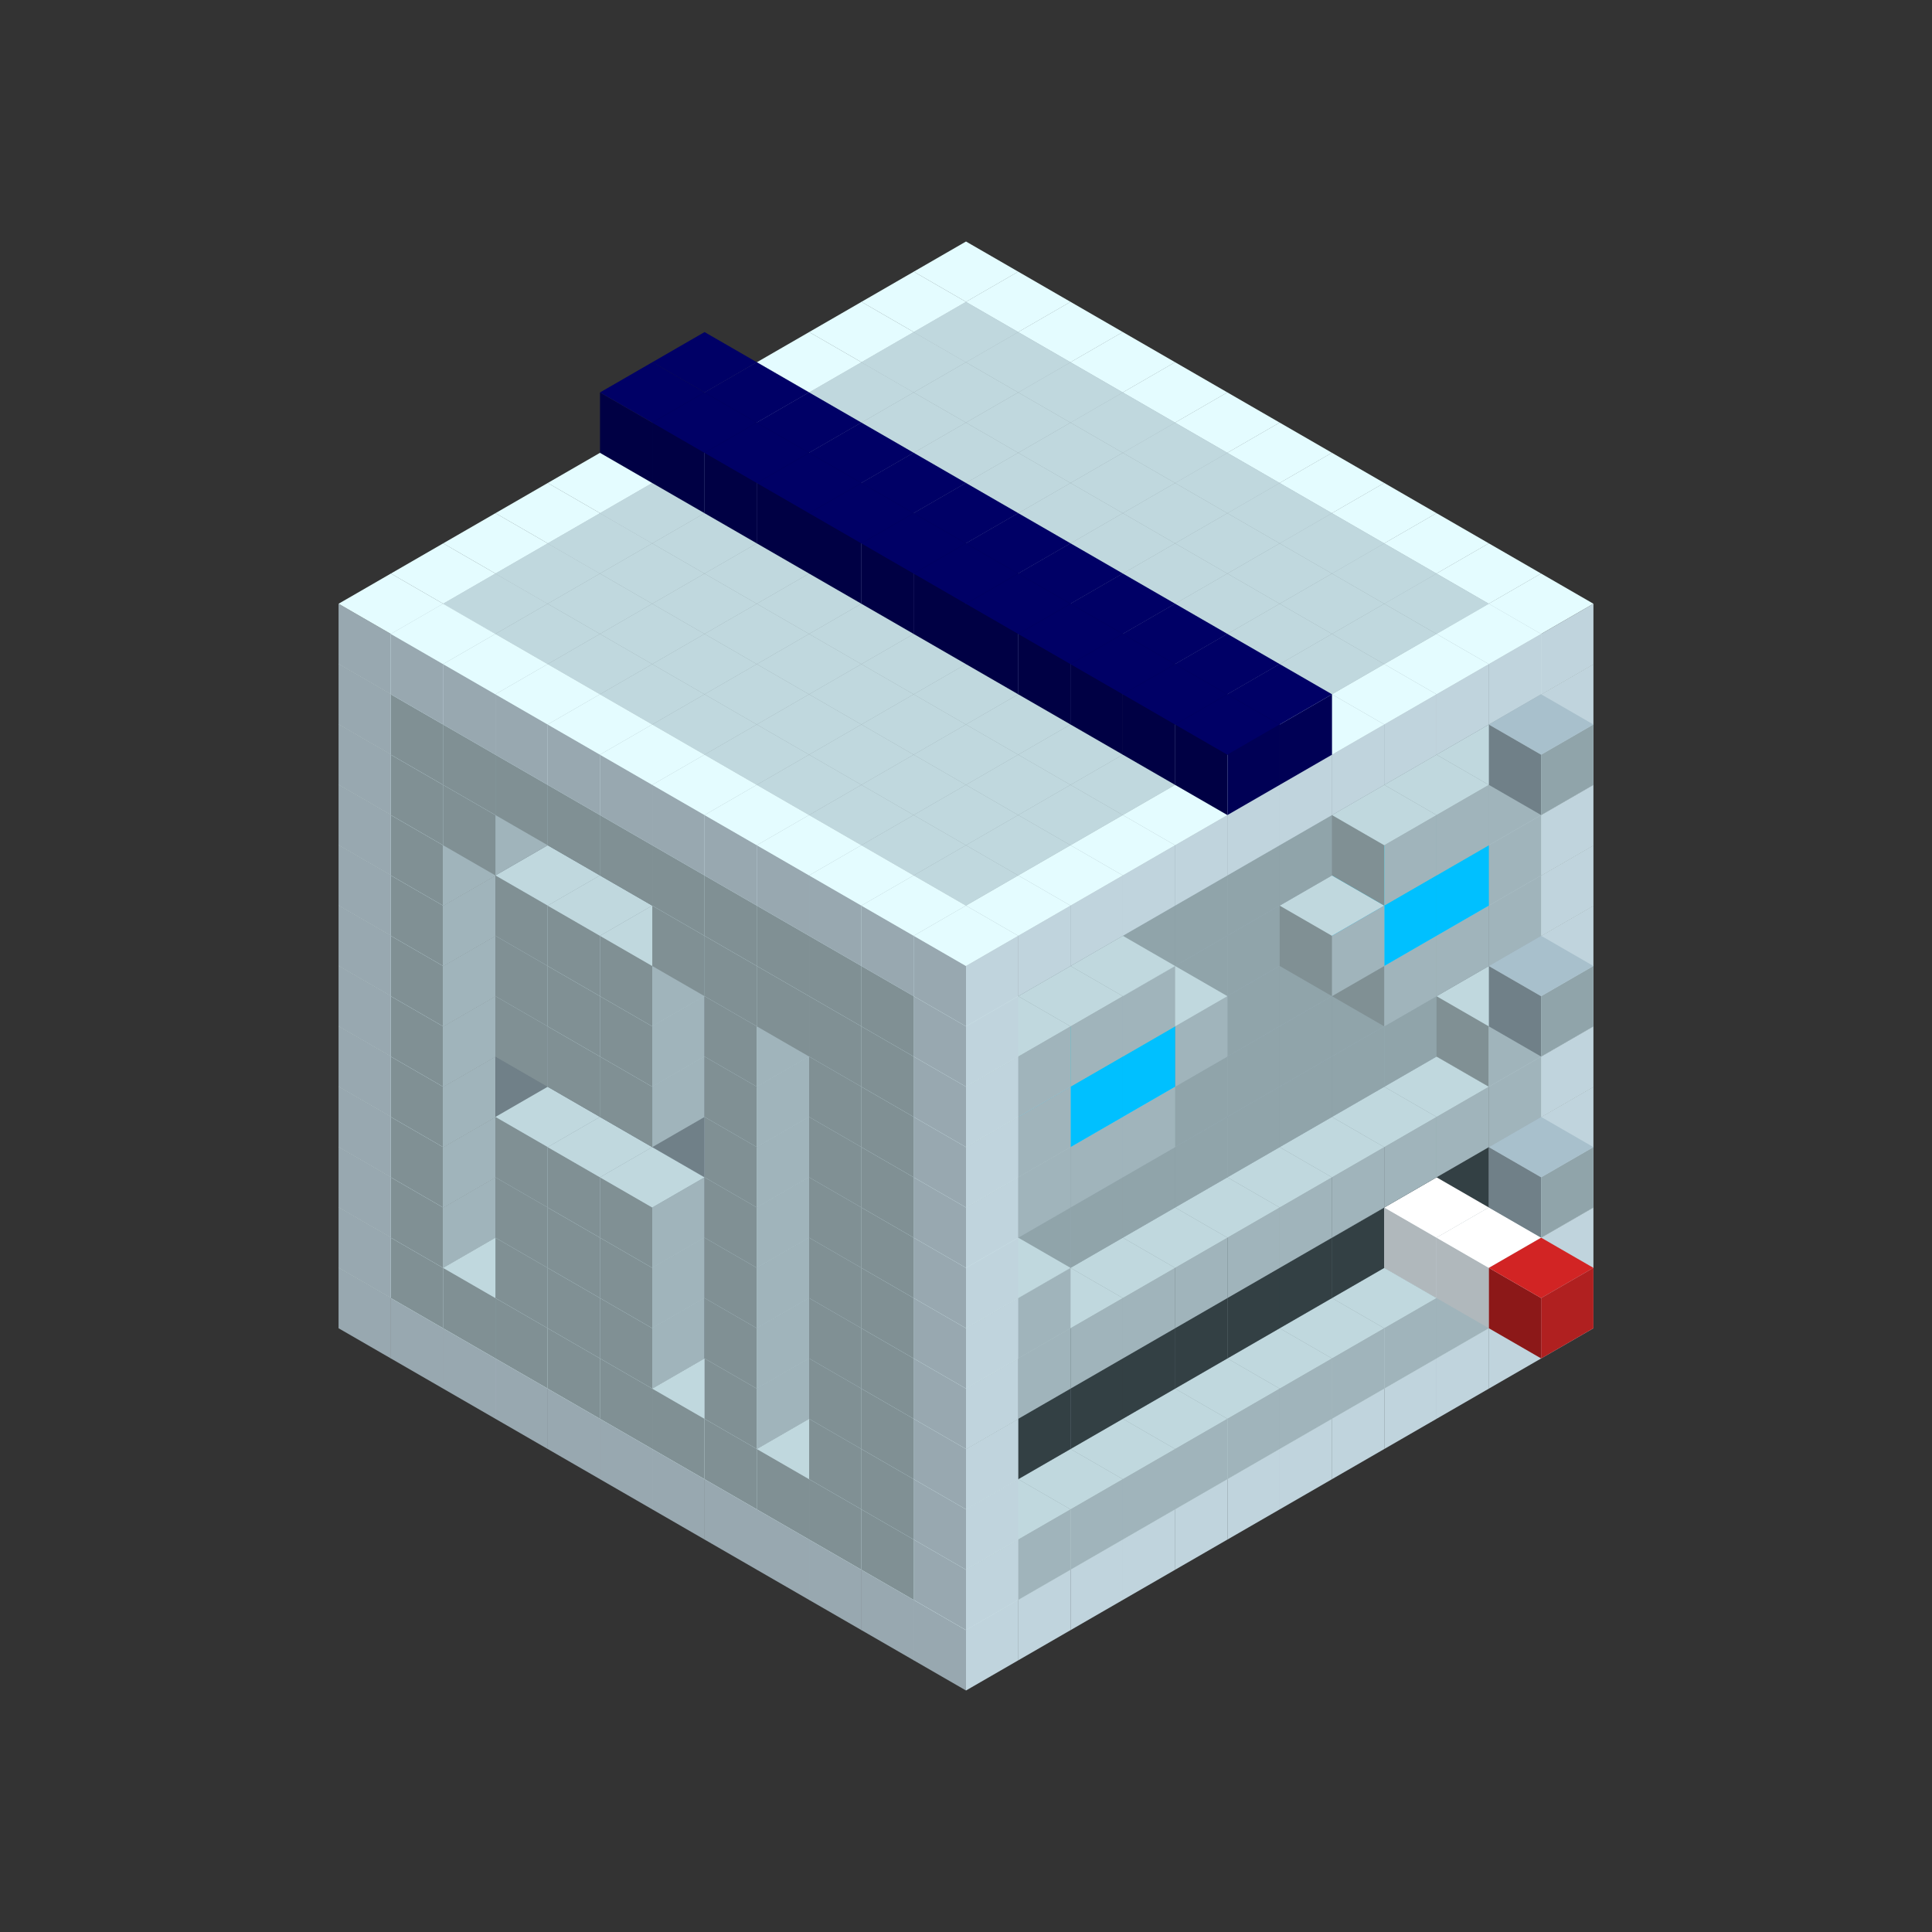 
<svg width='600' height='600' viewBox='4436371 5550000 3200000 3200000' xmlns='http://www.w3.org/2000/svg' xmlns:xlink='http://www.w3.org/1999/xlink'>
<rect x="4436371" y="5550000" width="3200000" height="3200000" fill="#333333" stroke="none"/>
<use xlink:href='#v-0x000000d3-4' transform='translate(983738,3600000)'/>
<use xlink:href='#v-0x000000d3-4' transform='translate(1070341,3650000)'/>
<use xlink:href='#v-0x000000d3-4' transform='translate(1156944,3700000)'/>
<use xlink:href='#v-0x000000d3-4' transform='translate(1243547,3750000)'/>
<use xlink:href='#v-0x000000d3-4' transform='translate(1330150,3800000)'/>
<use xlink:href='#v-0x000000d3-4' transform='translate(1416753,3850000)'/>
<use xlink:href='#v-0x000000d3-4' transform='translate(1503356,3900000)'/>
<use xlink:href='#v-0x000000d3-4' transform='translate(1589959,3950000)'/>
<use xlink:href='#v-0x000000d3-4' transform='translate(1676562,4000000)'/>
<use xlink:href='#v-0x000000d3-4' transform='translate(1763165,4050000)'/>
<use xlink:href='#v-0x000000d3-4' transform='translate(1849768,4100000)'/>
<use xlink:href='#v-0x000000d3-4' transform='translate(2889004,3600000)'/>
<use xlink:href='#v-0x000000d3-4' transform='translate(2802401,3650000)'/>
<use xlink:href='#v-0x000000d3-4' transform='translate(2715798,3700000)'/>
<use xlink:href='#v-0x000000d3-4' transform='translate(2629195,3750000)'/>
<use xlink:href='#v-0x000000d3-4' transform='translate(2542592,3800000)'/>
<use xlink:href='#v-0x000000d3-4' transform='translate(2455989,3850000)'/>
<use xlink:href='#v-0x000000d3-4' transform='translate(2369386,3900000)'/>
<use xlink:href='#v-0x000000d3-4' transform='translate(2282783,3950000)'/>
<use xlink:href='#v-0x000000d3-4' transform='translate(2196180,4000000)'/>
<use xlink:href='#v-0x000000d3-4' transform='translate(2109577,4050000)'/>
<use xlink:href='#v-0x000000d3-4' transform='translate(2022974,4100000)'/>
<use xlink:href='#v-0x000000d3-4' transform='translate(1936371,4150000)'/>
<use xlink:href='#v-0x000000d3-4' transform='translate(983738,3500000)'/>
<use xlink:href='#v-0x000000d3-1' transform='translate(1070341,3550000)'/>
<use xlink:href='#v-0x000000d3-1' transform='translate(1156944,3600000)'/>
<use xlink:href='#v-0x000000d3-1' transform='translate(1243547,3650000)'/>
<use xlink:href='#v-0x000000d3-1' transform='translate(1330150,3700000)'/>
<use xlink:href='#v-0x000000d3-1' transform='translate(1416753,3750000)'/>
<use xlink:href='#v-0x000000d3-1' transform='translate(1503356,3800000)'/>
<use xlink:href='#v-0x000000d3-1' transform='translate(1589959,3850000)'/>
<use xlink:href='#v-0x000000d3-1' transform='translate(1676562,3900000)'/>
<use xlink:href='#v-0x000000d3-1' transform='translate(1763165,3950000)'/>
<use xlink:href='#v-0x000000d3-2' transform='translate(2715798,3500000)'/>
<use xlink:href='#v-0x000000d3-2' transform='translate(2629195,3550000)'/>
<use xlink:href='#v-0x000000d3-2' transform='translate(2542592,3600000)'/>
<use xlink:href='#v-0x000000d3-2' transform='translate(2455989,3650000)'/>
<use xlink:href='#v-0x000000d3-2' transform='translate(2369386,3700000)'/>
<use xlink:href='#v-0x000000d3-2' transform='translate(2282783,3750000)'/>
<use xlink:href='#v-0x000000d3-2' transform='translate(2196180,3800000)'/>
<use xlink:href='#v-0x000000d3-2' transform='translate(2109577,3850000)'/>
<use xlink:href='#v-0x000000d3-2' transform='translate(2022974,3900000)'/>
<use xlink:href='#v-0x000000d3-2' transform='translate(1936371,3950000)'/>
<use xlink:href='#v-0x000000d3-1' transform='translate(1849768,4000000)'/>
<use xlink:href='#v-0x000000d3-4' transform='translate(2889004,3500000)'/>
<use xlink:href='#v-0x000000d3-1' transform='translate(2802401,3550000)'/>
<use xlink:href='#v-0x000000d3-1' transform='translate(2715798,3600000)'/>
<use xlink:href='#v-0x000000d3-1' transform='translate(2629195,3650000)'/>
<use xlink:href='#v-0x000000d3-1' transform='translate(2542592,3700000)'/>
<use xlink:href='#v-0x000000d3-1' transform='translate(2455989,3750000)'/>
<use xlink:href='#v-0x000000d3-1' transform='translate(2369386,3800000)'/>
<use xlink:href='#v-0x000000d3-1' transform='translate(2282783,3850000)'/>
<use xlink:href='#v-0x000000d3-1' transform='translate(2196180,3900000)'/>
<use xlink:href='#v-0x000000d3-1' transform='translate(2109577,3950000)'/>
<use xlink:href='#v-0x000000d3-1' transform='translate(2022974,4000000)'/>
<use xlink:href='#v-0x000000d3-4' transform='translate(1936371,4050000)'/>
<use xlink:href='#v-0x000000d3-4' transform='translate(983738,3400000)'/>
<use xlink:href='#v-0x000000d3-1' transform='translate(1070341,3450000)'/>
<use xlink:href='#v-0x000000d3-2' transform='translate(1243547,3450000)'/>
<use xlink:href='#v-0x000000d3-2' transform='translate(1330150,3500000)'/>
<use xlink:href='#v-0x000000d3-1' transform='translate(1243547,3550000)'/>
<use xlink:href='#v-0x000000d3-2' transform='translate(1416753,3550000)'/>
<use xlink:href='#v-0x000000d3-1' transform='translate(1330150,3600000)'/>
<use xlink:href='#v-0x000000d3-2' transform='translate(1503356,3600000)'/>
<use xlink:href='#v-0x000000d3-1' transform='translate(1416753,3650000)'/>
<use xlink:href='#v-0x000000d3-2' transform='translate(1589959,3650000)'/>
<use xlink:href='#v-0x000000d3-2' transform='translate(1676562,3700000)'/>
<use xlink:href='#v-0x000000d3-1' transform='translate(1589959,3750000)'/>
<use xlink:href='#v-0x000000d3-2' transform='translate(1763165,3750000)'/>
<use xlink:href='#v-0x000000d3-2' transform='translate(1849768,3800000)'/>
<use xlink:href='#v-0x000000d3-1' transform='translate(1763165,3850000)'/>
<use xlink:href='#v-0x000000d3-5' transform='translate(2715798,3400000)'/>
<use xlink:href='#v-0x000000d3-6' transform='translate(2629195,3450000)'/>
<use xlink:href='#v-0x000000d3-5' transform='translate(2542592,3500000)'/>
<use xlink:href='#v-0x000000d3-5' transform='translate(2455989,3550000)'/>
<use xlink:href='#v-0x000000d3-5' transform='translate(2369386,3600000)'/>
<use xlink:href='#v-0x000000d3-5' transform='translate(2282783,3650000)'/>
<use xlink:href='#v-0x000000d3-5' transform='translate(2196180,3700000)'/>
<use xlink:href='#v-0x000000d3-5' transform='translate(2109577,3750000)'/>
<use xlink:href='#v-0x000000d3-5' transform='translate(2022974,3800000)'/>
<use xlink:href='#v-0x000000d3-5' transform='translate(1936371,3850000)'/>
<use xlink:href='#v-0x000000d3-1' transform='translate(1849768,3900000)'/>
<use xlink:href='#v-0x000000d3-4' transform='translate(2889004,3400000)'/>
<use xlink:href='#v-0x000000d3-6' transform='translate(2715798,3500000)'/>
<use xlink:href='#v-0x000000d3-4' transform='translate(1936371,3950000)'/>
<use xlink:href='#v-0x000000d3-6' transform='translate(2802401,3550000)'/>
<use xlink:href='#v-0x000000d3-7' transform='translate(2889004,3600000)'/>
<use xlink:href='#v-0x000000d3-4' transform='translate(983738,3300000)'/>
<use xlink:href='#v-0x000000d3-1' transform='translate(1070341,3350000)'/>
<use xlink:href='#v-0x000000d3-2' transform='translate(1243547,3350000)'/>
<use xlink:href='#v-0x000000d3-2' transform='translate(1330150,3400000)'/>
<use xlink:href='#v-0x000000d3-1' transform='translate(1243547,3450000)'/>
<use xlink:href='#v-0x000000d3-2' transform='translate(1416753,3450000)'/>
<use xlink:href='#v-0x000000d3-1' transform='translate(1330150,3500000)'/>
<use xlink:href='#v-0x000000d3-2' transform='translate(1503356,3500000)'/>
<use xlink:href='#v-0x000000d3-1' transform='translate(1416753,3550000)'/>
<use xlink:href='#v-0x000000d3-2' transform='translate(1589959,3550000)'/>
<use xlink:href='#v-0x000000d3-2' transform='translate(1676562,3600000)'/>
<use xlink:href='#v-0x000000d3-1' transform='translate(1589959,3650000)'/>
<use xlink:href='#v-0x000000d3-2' transform='translate(1763165,3650000)'/>
<use xlink:href='#v-0x000000d3-2' transform='translate(1849768,3700000)'/>
<use xlink:href='#v-0x000000d3-1' transform='translate(1763165,3750000)'/>
<use xlink:href='#v-0x000000d3-5' transform='translate(2715798,3300000)'/>
<use xlink:href='#v-0x000000d3-5' transform='translate(2629195,3350000)'/>
<use xlink:href='#v-0x000000d3-5' transform='translate(2542592,3400000)'/>
<use xlink:href='#v-0x000000d3-5' transform='translate(2455989,3450000)'/>
<use xlink:href='#v-0x000000d3-5' transform='translate(2369386,3500000)'/>
<use xlink:href='#v-0x000000d3-5' transform='translate(2282783,3550000)'/>
<use xlink:href='#v-0x000000d3-5' transform='translate(2196180,3600000)'/>
<use xlink:href='#v-0x000000d3-5' transform='translate(2109577,3650000)'/>
<use xlink:href='#v-0x000000d3-5' transform='translate(2022974,3700000)'/>
<use xlink:href='#v-0x000000d3-5' transform='translate(1936371,3750000)'/>
<use xlink:href='#v-0x000000d3-1' transform='translate(1849768,3800000)'/>
<use xlink:href='#v-0x000000d3-4' transform='translate(2889004,3300000)'/>
<use xlink:href='#v-0x000000d3-4' transform='translate(1936371,3850000)'/>
<use xlink:href='#v-0x000000d3-4' transform='translate(983738,3200000)'/>
<use xlink:href='#v-0x000000d3-1' transform='translate(1070341,3250000)'/>
<use xlink:href='#v-0x000000d3-2' transform='translate(1243547,3250000)'/>
<use xlink:href='#v-0x000000d3-2' transform='translate(1330150,3300000)'/>
<use xlink:href='#v-0x000000d3-1' transform='translate(1243547,3350000)'/>
<use xlink:href='#v-0x000000d3-2' transform='translate(1416753,3350000)'/>
<use xlink:href='#v-0x000000d3-1' transform='translate(1330150,3400000)'/>
<use xlink:href='#v-0x000000d3-2' transform='translate(1503356,3400000)'/>
<use xlink:href='#v-0x000000d3-1' transform='translate(1416753,3450000)'/>
<use xlink:href='#v-0x000000d3-2' transform='translate(1589959,3450000)'/>
<use xlink:href='#v-0x000000d3-2' transform='translate(1676562,3500000)'/>
<use xlink:href='#v-0x000000d3-1' transform='translate(1589959,3550000)'/>
<use xlink:href='#v-0x000000d3-2' transform='translate(1763165,3550000)'/>
<use xlink:href='#v-0x000000d3-2' transform='translate(1849768,3600000)'/>
<use xlink:href='#v-0x000000d3-1' transform='translate(1763165,3650000)'/>
<use xlink:href='#v-0x000000d3-2' transform='translate(2715798,3200000)'/>
<use xlink:href='#v-0x000000d3-2' transform='translate(2629195,3250000)'/>
<use xlink:href='#v-0x000000d3-2' transform='translate(2542592,3300000)'/>
<use xlink:href='#v-0x000000d3-2' transform='translate(2455989,3350000)'/>
<use xlink:href='#v-0x000000d3-2' transform='translate(2369386,3400000)'/>
<use xlink:href='#v-0x000000d3-2' transform='translate(2282783,3450000)'/>
<use xlink:href='#v-0x000000d3-2' transform='translate(2196180,3500000)'/>
<use xlink:href='#v-0x000000d3-2' transform='translate(2109577,3550000)'/>
<use xlink:href='#v-0x000000d3-2' transform='translate(2022974,3600000)'/>
<use xlink:href='#v-0x000000d3-2' transform='translate(1936371,3650000)'/>
<use xlink:href='#v-0x000000d3-1' transform='translate(1849768,3700000)'/>
<use xlink:href='#v-0x000000d3-4' transform='translate(2889004,3200000)'/>
<use xlink:href='#v-0x000000d3-1' transform='translate(2802401,3250000)'/>
<use xlink:href='#v-0x000000d3-1' transform='translate(2715798,3300000)'/>
<use xlink:href='#v-0x000000d3-1' transform='translate(2629195,3350000)'/>
<use xlink:href='#v-0x000000d3-1' transform='translate(2542592,3400000)'/>
<use xlink:href='#v-0x000000d3-1' transform='translate(2455989,3450000)'/>
<use xlink:href='#v-0x000000d3-1' transform='translate(2369386,3500000)'/>
<use xlink:href='#v-0x000000d3-1' transform='translate(2282783,3550000)'/>
<use xlink:href='#v-0x000000d3-1' transform='translate(2196180,3600000)'/>
<use xlink:href='#v-0x000000d3-1' transform='translate(2109577,3650000)'/>
<use xlink:href='#v-0x000000d3-1' transform='translate(2022974,3700000)'/>
<use xlink:href='#v-0x000000d3-4' transform='translate(1936371,3750000)'/>
<use xlink:href='#v-0x000000d3-8' transform='translate(2889004,3400000)'/>
<use xlink:href='#v-0x000000d3-4' transform='translate(983738,3100000)'/>
<use xlink:href='#v-0x000000d3-1' transform='translate(1070341,3150000)'/>
<use xlink:href='#v-0x000000d3-2' transform='translate(1243547,3150000)'/>
<use xlink:href='#v-0x000000d3-2' transform='translate(1330150,3200000)'/>
<use xlink:href='#v-0x000000d3-2' transform='translate(1416753,3250000)'/>
<use xlink:href='#v-0x000000d3-2' transform='translate(1503356,3300000)'/>
<use xlink:href='#v-0x000000d3-2' transform='translate(1589959,3350000)'/>
<use xlink:href='#v-0x000000d3-2' transform='translate(1676562,3400000)'/>
<use xlink:href='#v-0x000000d3-1' transform='translate(1589959,3450000)'/>
<use xlink:href='#v-0x000000d3-2' transform='translate(1763165,3450000)'/>
<use xlink:href='#v-0x000000d3-2' transform='translate(1849768,3500000)'/>
<use xlink:href='#v-0x000000d3-1' transform='translate(1763165,3550000)'/>
<use xlink:href='#v-0x000000d3-2' transform='translate(2715798,3100000)'/>
<use xlink:href='#v-0x000000d3-2' transform='translate(2629195,3150000)'/>
<use xlink:href='#v-0x000000d3-2' transform='translate(2542592,3200000)'/>
<use xlink:href='#v-0x000000d3-2' transform='translate(2455989,3250000)'/>
<use xlink:href='#v-0x000000d3-2' transform='translate(2369386,3300000)'/>
<use xlink:href='#v-0x000000d3-2' transform='translate(2282783,3350000)'/>
<use xlink:href='#v-0x000000d3-2' transform='translate(2196180,3400000)'/>
<use xlink:href='#v-0x000000d3-2' transform='translate(2109577,3450000)'/>
<use xlink:href='#v-0x000000d3-2' transform='translate(2022974,3500000)'/>
<use xlink:href='#v-0x000000d3-2' transform='translate(1936371,3550000)'/>
<use xlink:href='#v-0x000000d3-1' transform='translate(1849768,3600000)'/>
<use xlink:href='#v-0x000000d3-4' transform='translate(2889004,3100000)'/>
<use xlink:href='#v-0x000000d3-1' transform='translate(2802401,3150000)'/>
<use xlink:href='#v-0x000000d3-1' transform='translate(2022974,3600000)'/>
<use xlink:href='#v-0x000000d3-4' transform='translate(1936371,3650000)'/>
<use xlink:href='#v-0x000000d3-4' transform='translate(983738,3000000)'/>
<use xlink:href='#v-0x000000d3-1' transform='translate(1070341,3050000)'/>
<use xlink:href='#v-0x000000d3-2' transform='translate(1243547,3050000)'/>
<use xlink:href='#v-0x000000d3-2' transform='translate(1330150,3100000)'/>
<use xlink:href='#v-0x000000d3-1' transform='translate(1243547,3150000)'/>
<use xlink:href='#v-0x000000d3-2' transform='translate(1416753,3150000)'/>
<use xlink:href='#v-0x000000d3-1' transform='translate(1330150,3200000)'/>
<use xlink:href='#v-0x000000d3-2' transform='translate(1503356,3200000)'/>
<use xlink:href='#v-0x000000d3-1' transform='translate(1416753,3250000)'/>
<use xlink:href='#v-0x000000d3-2' transform='translate(1589959,3250000)'/>
<use xlink:href='#v-0x000000d3-2' transform='translate(1676562,3300000)'/>
<use xlink:href='#v-0x000000d3-1' transform='translate(1589959,3350000)'/>
<use xlink:href='#v-0x000000d3-2' transform='translate(1763165,3350000)'/>
<use xlink:href='#v-0x000000d3-2' transform='translate(1849768,3400000)'/>
<use xlink:href='#v-0x000000d3-1' transform='translate(1763165,3450000)'/>
<use xlink:href='#v-0x000000d3-2' transform='translate(2715798,3000000)'/>
<use xlink:href='#v-0x000000d3-2' transform='translate(2629195,3050000)'/>
<use xlink:href='#v-0x000000d3-2' transform='translate(2542592,3100000)'/>
<use xlink:href='#v-0x000000d3-2' transform='translate(2455989,3150000)'/>
<use xlink:href='#v-0x000000d3-2' transform='translate(2369386,3200000)'/>
<use xlink:href='#v-0x000000d3-2' transform='translate(2282783,3250000)'/>
<use xlink:href='#v-0x000000d3-2' transform='translate(2196180,3300000)'/>
<use xlink:href='#v-0x000000d3-2' transform='translate(2109577,3350000)'/>
<use xlink:href='#v-0x000000d3-2' transform='translate(2022974,3400000)'/>
<use xlink:href='#v-0x000000d3-2' transform='translate(1936371,3450000)'/>
<use xlink:href='#v-0x000000d3-1' transform='translate(1849768,3500000)'/>
<use xlink:href='#v-0x000000d3-4' transform='translate(2889004,3000000)'/>
<use xlink:href='#v-0x000000d3-4' transform='translate(1936371,3550000)'/>
<use xlink:href='#v-0x000000d3-4' transform='translate(983738,2900000)'/>
<use xlink:href='#v-0x000000d3-1' transform='translate(1070341,2950000)'/>
<use xlink:href='#v-0x000000d3-2' transform='translate(1243547,2950000)'/>
<use xlink:href='#v-0x000000d3-2' transform='translate(1330150,3000000)'/>
<use xlink:href='#v-0x000000d3-1' transform='translate(1243547,3050000)'/>
<use xlink:href='#v-0x000000d3-2' transform='translate(1416753,3050000)'/>
<use xlink:href='#v-0x000000d3-1' transform='translate(1330150,3100000)'/>
<use xlink:href='#v-0x000000d3-2' transform='translate(1503356,3100000)'/>
<use xlink:href='#v-0x000000d3-1' transform='translate(1416753,3150000)'/>
<use xlink:href='#v-0x000000d3-2' transform='translate(1589959,3150000)'/>
<use xlink:href='#v-0x000000d3-2' transform='translate(1676562,3200000)'/>
<use xlink:href='#v-0x000000d3-1' transform='translate(1589959,3250000)'/>
<use xlink:href='#v-0x000000d3-2' transform='translate(1763165,3250000)'/>
<use xlink:href='#v-0x000000d3-2' transform='translate(1849768,3300000)'/>
<use xlink:href='#v-0x000000d3-1' transform='translate(1763165,3350000)'/>
<use xlink:href='#v-0x000000d3-2' transform='translate(2715798,2900000)'/>
<use xlink:href='#v-0x000000d3-2' transform='translate(2629195,2950000)'/>
<use xlink:href='#v-0x000000d3-2' transform='translate(2542592,3000000)'/>
<use xlink:href='#v-0x000000d3-2' transform='translate(2455989,3050000)'/>
<use xlink:href='#v-0x000000d3-2' transform='translate(2369386,3100000)'/>
<use xlink:href='#v-0x000000d3-2' transform='translate(2282783,3150000)'/>
<use xlink:href='#v-0x000000d3-2' transform='translate(2196180,3200000)'/>
<use xlink:href='#v-0x000000d3-2' transform='translate(2109577,3250000)'/>
<use xlink:href='#v-0x000000d3-2' transform='translate(2022974,3300000)'/>
<use xlink:href='#v-0x000000d3-2' transform='translate(1936371,3350000)'/>
<use xlink:href='#v-0x000000d3-1' transform='translate(1849768,3400000)'/>
<use xlink:href='#v-0x000000d3-4' transform='translate(2889004,2900000)'/>
<use xlink:href='#v-0x000000d3-1' transform='translate(2802401,2950000)'/>
<use xlink:href='#v-0x000000d3-1' transform='translate(2715798,3000000)'/>
<use xlink:href='#v-0x000000d3-1' transform='translate(2629195,3050000)'/>
<use xlink:href='#v-0x000000d3-1' transform='translate(2196180,3300000)'/>
<use xlink:href='#v-0x000000d3-1' transform='translate(2109577,3350000)'/>
<use xlink:href='#v-0x000000d3-1' transform='translate(2022974,3400000)'/>
<use xlink:href='#v-0x000000d3-4' transform='translate(1936371,3450000)'/>
<use xlink:href='#v-0x000000d3-8' transform='translate(2889004,3100000)'/>
<use xlink:href='#v-0x000000d3-4' transform='translate(983738,2800000)'/>
<use xlink:href='#v-0x000000d3-1' transform='translate(1070341,2850000)'/>
<use xlink:href='#v-0x000000d3-2' transform='translate(1243547,2850000)'/>
<use xlink:href='#v-0x000000d3-2' transform='translate(1330150,2900000)'/>
<use xlink:href='#v-0x000000d3-1' transform='translate(1243547,2950000)'/>
<use xlink:href='#v-0x000000d3-2' transform='translate(1416753,2950000)'/>
<use xlink:href='#v-0x000000d3-1' transform='translate(1330150,3000000)'/>
<use xlink:href='#v-0x000000d3-2' transform='translate(1503356,3000000)'/>
<use xlink:href='#v-0x000000d3-1' transform='translate(1416753,3050000)'/>
<use xlink:href='#v-0x000000d3-2' transform='translate(1589959,3050000)'/>
<use xlink:href='#v-0x000000d3-2' transform='translate(1676562,3100000)'/>
<use xlink:href='#v-0x000000d3-1' transform='translate(1589959,3150000)'/>
<use xlink:href='#v-0x000000d3-2' transform='translate(1763165,3150000)'/>
<use xlink:href='#v-0x000000d3-2' transform='translate(1849768,3200000)'/>
<use xlink:href='#v-0x000000d3-1' transform='translate(1763165,3250000)'/>
<use xlink:href='#v-0x000000d3-2' transform='translate(2715798,2800000)'/>
<use xlink:href='#v-0x000000d3-2' transform='translate(2629195,2850000)'/>
<use xlink:href='#v-0x000000d3-2' transform='translate(2542592,2900000)'/>
<use xlink:href='#v-0x000000d3-2' transform='translate(2455989,2950000)'/>
<use xlink:href='#v-0x000000d3-2' transform='translate(2369386,3000000)'/>
<use xlink:href='#v-0x000000d3-2' transform='translate(2282783,3050000)'/>
<use xlink:href='#v-0x000000d3-2' transform='translate(2196180,3100000)'/>
<use xlink:href='#v-0x000000d3-2' transform='translate(2109577,3150000)'/>
<use xlink:href='#v-0x000000d3-2' transform='translate(2022974,3200000)'/>
<use xlink:href='#v-0x000000d3-2' transform='translate(1936371,3250000)'/>
<use xlink:href='#v-0x000000d3-1' transform='translate(1849768,3300000)'/>
<use xlink:href='#v-0x000000d3-4' transform='translate(2889004,2800000)'/>
<use xlink:href='#v-0x000000d3-1' transform='translate(2802401,2850000)'/>
<use xlink:href='#v-0x000000d3-3' transform='translate(2715798,2900000)'/>
<use xlink:href='#v-0x000000d3-3' transform='translate(2629195,2950000)'/>
<use xlink:href='#v-0x000000d3-1' transform='translate(2542592,3000000)'/>
<use xlink:href='#v-0x000000d3-1' transform='translate(2282783,3150000)'/>
<use xlink:href='#v-0x000000d3-3' transform='translate(2196180,3200000)'/>
<use xlink:href='#v-0x000000d3-3' transform='translate(2109577,3250000)'/>
<use xlink:href='#v-0x000000d3-1' transform='translate(2022974,3300000)'/>
<use xlink:href='#v-0x000000d3-4' transform='translate(1936371,3350000)'/>
<use xlink:href='#v-0x000000d3-4' transform='translate(983738,2700000)'/>
<use xlink:href='#v-0x000000d3-1' transform='translate(1070341,2750000)'/>
<use xlink:href='#v-0x000000d3-2' transform='translate(1243547,2750000)'/>
<use xlink:href='#v-0x000000d3-1' transform='translate(1156944,2800000)'/>
<use xlink:href='#v-0x000000d3-2' transform='translate(1330150,2800000)'/>
<use xlink:href='#v-0x000000d3-2' transform='translate(1416753,2850000)'/>
<use xlink:href='#v-0x000000d3-2' transform='translate(1503356,2900000)'/>
<use xlink:href='#v-0x000000d3-2' transform='translate(1589959,2950000)'/>
<use xlink:href='#v-0x000000d3-1' transform='translate(1503356,3000000)'/>
<use xlink:href='#v-0x000000d3-2' transform='translate(1676562,3000000)'/>
<use xlink:href='#v-0x000000d3-1' transform='translate(1589959,3050000)'/>
<use xlink:href='#v-0x000000d3-2' transform='translate(1763165,3050000)'/>
<use xlink:href='#v-0x000000d3-1' transform='translate(1676562,3100000)'/>
<use xlink:href='#v-0x000000d3-2' transform='translate(1849768,3100000)'/>
<use xlink:href='#v-0x000000d3-1' transform='translate(1763165,3150000)'/>
<use xlink:href='#v-0x000000d3-2' transform='translate(2715798,2700000)'/>
<use xlink:href='#v-0x000000d3-2' transform='translate(2629195,2750000)'/>
<use xlink:href='#v-0x000000d3-2' transform='translate(2542592,2800000)'/>
<use xlink:href='#v-0x000000d3-2' transform='translate(2455989,2850000)'/>
<use xlink:href='#v-0x000000d3-2' transform='translate(2369386,2900000)'/>
<use xlink:href='#v-0x000000d3-2' transform='translate(2282783,2950000)'/>
<use xlink:href='#v-0x000000d3-2' transform='translate(2196180,3000000)'/>
<use xlink:href='#v-0x000000d3-2' transform='translate(2109577,3050000)'/>
<use xlink:href='#v-0x000000d3-2' transform='translate(2022974,3100000)'/>
<use xlink:href='#v-0x000000d3-2' transform='translate(1936371,3150000)'/>
<use xlink:href='#v-0x000000d3-1' transform='translate(1849768,3200000)'/>
<use xlink:href='#v-0x000000d3-4' transform='translate(2889004,2700000)'/>
<use xlink:href='#v-0x000000d3-1' transform='translate(2802401,2750000)'/>
<use xlink:href='#v-0x000000d3-1' transform='translate(2715798,2800000)'/>
<use xlink:href='#v-0x000000d3-1' transform='translate(2629195,2850000)'/>
<use xlink:href='#v-0x000000d3-1' transform='translate(2196180,3100000)'/>
<use xlink:href='#v-0x000000d3-1' transform='translate(2109577,3150000)'/>
<use xlink:href='#v-0x000000d3-1' transform='translate(2022974,3200000)'/>
<use xlink:href='#v-0x000000d3-4' transform='translate(1936371,3250000)'/>
<use xlink:href='#v-0x000000d3-4' transform='translate(983738,2600000)'/>
<use xlink:href='#v-0x000000d3-1' transform='translate(1070341,2650000)'/>
<use xlink:href='#v-0x000000d3-1' transform='translate(1156944,2700000)'/>
<use xlink:href='#v-0x000000d3-1' transform='translate(1243547,2750000)'/>
<use xlink:href='#v-0x000000d3-1' transform='translate(1330150,2800000)'/>
<use xlink:href='#v-0x000000d3-1' transform='translate(1416753,2850000)'/>
<use xlink:href='#v-0x000000d3-1' transform='translate(1503356,2900000)'/>
<use xlink:href='#v-0x000000d3-1' transform='translate(1589959,2950000)'/>
<use xlink:href='#v-0x000000d3-1' transform='translate(1676562,3000000)'/>
<use xlink:href='#v-0x000000d3-1' transform='translate(1763165,3050000)'/>
<use xlink:href='#v-0x000000d3-2' transform='translate(2715798,2600000)'/>
<use xlink:href='#v-0x000000d3-2' transform='translate(2629195,2650000)'/>
<use xlink:href='#v-0x000000d3-2' transform='translate(2542592,2700000)'/>
<use xlink:href='#v-0x000000d3-2' transform='translate(2455989,2750000)'/>
<use xlink:href='#v-0x000000d3-2' transform='translate(2369386,2800000)'/>
<use xlink:href='#v-0x000000d3-2' transform='translate(2282783,2850000)'/>
<use xlink:href='#v-0x000000d3-2' transform='translate(2196180,2900000)'/>
<use xlink:href='#v-0x000000d3-2' transform='translate(2109577,2950000)'/>
<use xlink:href='#v-0x000000d3-2' transform='translate(2022974,3000000)'/>
<use xlink:href='#v-0x000000d3-2' transform='translate(1936371,3050000)'/>
<use xlink:href='#v-0x000000d3-1' transform='translate(1849768,3100000)'/>
<use xlink:href='#v-0x000000d3-4' transform='translate(2889004,2600000)'/>
<use xlink:href='#v-0x000000d3-4' transform='translate(1936371,3150000)'/>
<use xlink:href='#v-0x000000d3-4' transform='translate(1936371,1950000)'/>
<use xlink:href='#v-0x000000d3-4' transform='translate(1849768,2000000)'/>
<use xlink:href='#v-0x000000d3-4' transform='translate(1763165,2050000)'/>
<use xlink:href='#v-0x000000d3-4' transform='translate(1676562,2100000)'/>
<use xlink:href='#v-0x000000d3-4' transform='translate(1589959,2150000)'/>
<use xlink:href='#v-0x000000d3-4' transform='translate(1503356,2200000)'/>
<use xlink:href='#v-0x000000d3-4' transform='translate(1416753,2250000)'/>
<use xlink:href='#v-0x000000d3-4' transform='translate(1330150,2300000)'/>
<use xlink:href='#v-0x000000d3-4' transform='translate(1243547,2350000)'/>
<use xlink:href='#v-0x000000d3-4' transform='translate(1156944,2400000)'/>
<use xlink:href='#v-0x000000d3-4' transform='translate(1070341,2450000)'/>
<use xlink:href='#v-0x000000d3-4' transform='translate(983738,2500000)'/>
<use xlink:href='#v-0x000000d3-4' transform='translate(2022974,2000000)'/>
<use xlink:href='#v-0x000000d3-1' transform='translate(1936371,2050000)'/>
<use xlink:href='#v-0x000000d3-1' transform='translate(1849768,2100000)'/>
<use xlink:href='#v-0x000000d3-1' transform='translate(1763165,2150000)'/>
<use xlink:href='#v-0x000000d3-1' transform='translate(1676562,2200000)'/>
<use xlink:href='#v-0x000000d3-1' transform='translate(1589959,2250000)'/>
<use xlink:href='#v-0x000000d3-1' transform='translate(1503356,2300000)'/>
<use xlink:href='#v-0x000000d3-1' transform='translate(1416753,2350000)'/>
<use xlink:href='#v-0x000000d3-1' transform='translate(1330150,2400000)'/>
<use xlink:href='#v-0x000000d3-1' transform='translate(1243547,2450000)'/>
<use xlink:href='#v-0x000000d3-1' transform='translate(1156944,2500000)'/>
<use xlink:href='#v-0x000000d3-4' transform='translate(1070341,2550000)'/>
<use xlink:href='#v-0x000000d3-4' transform='translate(2109577,2050000)'/>
<use xlink:href='#v-0x000000d3-1' transform='translate(2022974,2100000)'/>
<use xlink:href='#v-0x000000d3-1' transform='translate(1936371,2150000)'/>
<use xlink:href='#v-0x000000d3-1' transform='translate(1849768,2200000)'/>
<use xlink:href='#v-0x000000d3-1' transform='translate(1763165,2250000)'/>
<use xlink:href='#v-0x000000d3-1' transform='translate(1676562,2300000)'/>
<use xlink:href='#v-0x000000d3-1' transform='translate(1589959,2350000)'/>
<use xlink:href='#v-0x000000d3-1' transform='translate(1503356,2400000)'/>
<use xlink:href='#v-0x000000d3-1' transform='translate(1416753,2450000)'/>
<use xlink:href='#v-0x000000d3-1' transform='translate(1330150,2500000)'/>
<use xlink:href='#v-0x000000d3-1' transform='translate(1243547,2550000)'/>
<use xlink:href='#v-0x000000d3-4' transform='translate(1156944,2600000)'/>
<use xlink:href='#v-0x000000d3-4' transform='translate(2196180,2100000)'/>
<use xlink:href='#v-0x000000d3-1' transform='translate(2109577,2150000)'/>
<use xlink:href='#v-0x000000d3-1' transform='translate(2022974,2200000)'/>
<use xlink:href='#v-0x000000d3-1' transform='translate(1936371,2250000)'/>
<use xlink:href='#v-0x000000d3-1' transform='translate(1849768,2300000)'/>
<use xlink:href='#v-0x000000d3-1' transform='translate(1763165,2350000)'/>
<use xlink:href='#v-0x000000d3-1' transform='translate(1676562,2400000)'/>
<use xlink:href='#v-0x000000d3-1' transform='translate(1589959,2450000)'/>
<use xlink:href='#v-0x000000d3-1' transform='translate(1503356,2500000)'/>
<use xlink:href='#v-0x000000d3-1' transform='translate(1416753,2550000)'/>
<use xlink:href='#v-0x000000d3-1' transform='translate(1330150,2600000)'/>
<use xlink:href='#v-0x000000d3-4' transform='translate(1243547,2650000)'/>
<use xlink:href='#v-0x000000d3-4' transform='translate(2282783,2150000)'/>
<use xlink:href='#v-0x000000d3-1' transform='translate(2196180,2200000)'/>
<use xlink:href='#v-0x000000d3-1' transform='translate(2109577,2250000)'/>
<use xlink:href='#v-0x000000d3-1' transform='translate(2022974,2300000)'/>
<use xlink:href='#v-0x000000d3-1' transform='translate(1936371,2350000)'/>
<use xlink:href='#v-0x000000d3-1' transform='translate(1849768,2400000)'/>
<use xlink:href='#v-0x000000d3-1' transform='translate(1763165,2450000)'/>
<use xlink:href='#v-0x000000d3-1' transform='translate(1676562,2500000)'/>
<use xlink:href='#v-0x000000d3-1' transform='translate(1589959,2550000)'/>
<use xlink:href='#v-0x000000d3-1' transform='translate(1503356,2600000)'/>
<use xlink:href='#v-0x000000d3-1' transform='translate(1416753,2650000)'/>
<use xlink:href='#v-0x000000d3-4' transform='translate(1330150,2700000)'/>
<use xlink:href='#v-0x000000d3-4' transform='translate(2369386,2200000)'/>
<use xlink:href='#v-0x000000d3-1' transform='translate(2282783,2250000)'/>
<use xlink:href='#v-0x000000d3-1' transform='translate(2196180,2300000)'/>
<use xlink:href='#v-0x000000d3-1' transform='translate(2109577,2350000)'/>
<use xlink:href='#v-0x000000d3-1' transform='translate(2022974,2400000)'/>
<use xlink:href='#v-0x000000d3-1' transform='translate(1936371,2450000)'/>
<use xlink:href='#v-0x000000d3-1' transform='translate(1849768,2500000)'/>
<use xlink:href='#v-0x000000d3-1' transform='translate(1763165,2550000)'/>
<use xlink:href='#v-0x000000d3-1' transform='translate(1676562,2600000)'/>
<use xlink:href='#v-0x000000d3-1' transform='translate(1589959,2650000)'/>
<use xlink:href='#v-0x000000d3-1' transform='translate(1503356,2700000)'/>
<use xlink:href='#v-0x000000d3-4' transform='translate(1416753,2750000)'/>
<use xlink:href='#v-0x000000d3-4' transform='translate(2455989,2250000)'/>
<use xlink:href='#v-0x000000d3-1' transform='translate(2369386,2300000)'/>
<use xlink:href='#v-0x000000d3-1' transform='translate(2282783,2350000)'/>
<use xlink:href='#v-0x000000d3-1' transform='translate(2196180,2400000)'/>
<use xlink:href='#v-0x000000d3-1' transform='translate(2109577,2450000)'/>
<use xlink:href='#v-0x000000d3-1' transform='translate(2022974,2500000)'/>
<use xlink:href='#v-0x000000d3-1' transform='translate(1936371,2550000)'/>
<use xlink:href='#v-0x000000d3-1' transform='translate(1849768,2600000)'/>
<use xlink:href='#v-0x000000d3-1' transform='translate(1763165,2650000)'/>
<use xlink:href='#v-0x000000d3-1' transform='translate(1676562,2700000)'/>
<use xlink:href='#v-0x000000d3-1' transform='translate(1589959,2750000)'/>
<use xlink:href='#v-0x000000d3-4' transform='translate(1503356,2800000)'/>
<use xlink:href='#v-0x000000d3-4' transform='translate(2542592,2300000)'/>
<use xlink:href='#v-0x000000d3-1' transform='translate(2455989,2350000)'/>
<use xlink:href='#v-0x000000d3-1' transform='translate(2369386,2400000)'/>
<use xlink:href='#v-0x000000d3-1' transform='translate(2282783,2450000)'/>
<use xlink:href='#v-0x000000d3-1' transform='translate(2196180,2500000)'/>
<use xlink:href='#v-0x000000d3-1' transform='translate(2109577,2550000)'/>
<use xlink:href='#v-0x000000d3-1' transform='translate(2022974,2600000)'/>
<use xlink:href='#v-0x000000d3-1' transform='translate(1936371,2650000)'/>
<use xlink:href='#v-0x000000d3-1' transform='translate(1849768,2700000)'/>
<use xlink:href='#v-0x000000d3-1' transform='translate(1763165,2750000)'/>
<use xlink:href='#v-0x000000d3-1' transform='translate(1676562,2800000)'/>
<use xlink:href='#v-0x000000d3-4' transform='translate(1589959,2850000)'/>
<use xlink:href='#v-0x000000d3-4' transform='translate(2629195,2350000)'/>
<use xlink:href='#v-0x000000d3-1' transform='translate(2542592,2400000)'/>
<use xlink:href='#v-0x000000d3-1' transform='translate(2455989,2450000)'/>
<use xlink:href='#v-0x000000d3-1' transform='translate(2369386,2500000)'/>
<use xlink:href='#v-0x000000d3-1' transform='translate(2282783,2550000)'/>
<use xlink:href='#v-0x000000d3-1' transform='translate(2196180,2600000)'/>
<use xlink:href='#v-0x000000d3-1' transform='translate(2109577,2650000)'/>
<use xlink:href='#v-0x000000d3-1' transform='translate(2022974,2700000)'/>
<use xlink:href='#v-0x000000d3-1' transform='translate(1936371,2750000)'/>
<use xlink:href='#v-0x000000d3-1' transform='translate(1849768,2800000)'/>
<use xlink:href='#v-0x000000d3-1' transform='translate(1763165,2850000)'/>
<use xlink:href='#v-0x000000d3-4' transform='translate(1676562,2900000)'/>
<use xlink:href='#v-0x000000d3-4' transform='translate(2715798,2400000)'/>
<use xlink:href='#v-0x000000d3-1' transform='translate(2629195,2450000)'/>
<use xlink:href='#v-0x000000d3-1' transform='translate(2542592,2500000)'/>
<use xlink:href='#v-0x000000d3-1' transform='translate(2455989,2550000)'/>
<use xlink:href='#v-0x000000d3-1' transform='translate(2369386,2600000)'/>
<use xlink:href='#v-0x000000d3-1' transform='translate(2282783,2650000)'/>
<use xlink:href='#v-0x000000d3-1' transform='translate(2196180,2700000)'/>
<use xlink:href='#v-0x000000d3-1' transform='translate(2109577,2750000)'/>
<use xlink:href='#v-0x000000d3-1' transform='translate(2022974,2800000)'/>
<use xlink:href='#v-0x000000d3-1' transform='translate(1936371,2850000)'/>
<use xlink:href='#v-0x000000d3-1' transform='translate(1849768,2900000)'/>
<use xlink:href='#v-0x000000d3-4' transform='translate(1763165,2950000)'/>
<use xlink:href='#v-0x000000d3-4' transform='translate(2802401,2450000)'/>
<use xlink:href='#v-0x000000d3-1' transform='translate(2715798,2500000)'/>
<use xlink:href='#v-0x000000d3-1' transform='translate(2629195,2550000)'/>
<use xlink:href='#v-0x000000d3-1' transform='translate(2542592,2600000)'/>
<use xlink:href='#v-0x000000d3-1' transform='translate(2455989,2650000)'/>
<use xlink:href='#v-0x000000d3-1' transform='translate(2369386,2700000)'/>
<use xlink:href='#v-0x000000d3-1' transform='translate(2282783,2750000)'/>
<use xlink:href='#v-0x000000d3-1' transform='translate(2196180,2800000)'/>
<use xlink:href='#v-0x000000d3-1' transform='translate(2109577,2850000)'/>
<use xlink:href='#v-0x000000d3-1' transform='translate(2022974,2900000)'/>
<use xlink:href='#v-0x000000d3-1' transform='translate(1936371,2950000)'/>
<use xlink:href='#v-0x000000d3-4' transform='translate(1849768,3000000)'/>
<use xlink:href='#v-0x000000d3-4' transform='translate(2889004,2500000)'/>
<use xlink:href='#v-0x000000d3-4' transform='translate(2802401,2550000)'/>
<use xlink:href='#v-0x000000d3-4' transform='translate(2715798,2600000)'/>
<use xlink:href='#v-0x000000d3-4' transform='translate(2629195,2650000)'/>
<use xlink:href='#v-0x000000d3-4' transform='translate(2542592,2700000)'/>
<use xlink:href='#v-0x000000d3-4' transform='translate(2455989,2750000)'/>
<use xlink:href='#v-0x000000d3-4' transform='translate(2369386,2800000)'/>
<use xlink:href='#v-0x000000d3-4' transform='translate(2282783,2850000)'/>
<use xlink:href='#v-0x000000d3-4' transform='translate(2196180,2900000)'/>
<use xlink:href='#v-0x000000d3-4' transform='translate(2109577,2950000)'/>
<use xlink:href='#v-0x000000d3-4' transform='translate(2022974,3000000)'/>
<use xlink:href='#v-0x000000d3-4' transform='translate(1936371,3050000)'/>
<use xlink:href='#v-0x000000d3-8' transform='translate(2889004,2700000)'/>
<use xlink:href='#v-0x000000d3-9' transform='translate(1503356,2100000)'/>
<use xlink:href='#v-0x000000d3-9' transform='translate(1416753,2150000)'/>
<use xlink:href='#v-0x000000d3-9' transform='translate(1589959,2150000)'/>
<use xlink:href='#v-0x000000d3-9' transform='translate(1503356,2200000)'/>
<use xlink:href='#v-0x000000d3-9' transform='translate(1676562,2200000)'/>
<use xlink:href='#v-0x000000d3-9' transform='translate(1589959,2250000)'/>
<use xlink:href='#v-0x000000d3-9' transform='translate(1763165,2250000)'/>
<use xlink:href='#v-0x000000d3-9' transform='translate(1676562,2300000)'/>
<use xlink:href='#v-0x000000d3-9' transform='translate(1849768,2300000)'/>
<use xlink:href='#v-0x000000d3-9' transform='translate(1763165,2350000)'/>
<use xlink:href='#v-0x000000d3-9' transform='translate(1936371,2350000)'/>
<use xlink:href='#v-0x000000d3-9' transform='translate(1849768,2400000)'/>
<use xlink:href='#v-0x000000d3-9' transform='translate(2022974,2400000)'/>
<use xlink:href='#v-0x000000d3-9' transform='translate(1936371,2450000)'/>
<use xlink:href='#v-0x000000d3-9' transform='translate(2109577,2450000)'/>
<use xlink:href='#v-0x000000d3-9' transform='translate(2022974,2500000)'/>
<use xlink:href='#v-0x000000d3-9' transform='translate(2196180,2500000)'/>
<use xlink:href='#v-0x000000d3-9' transform='translate(2109577,2550000)'/>
<use xlink:href='#v-0x000000d3-9' transform='translate(2282783,2550000)'/>
<use xlink:href='#v-0x000000d3-9' transform='translate(2196180,2600000)'/>
<use xlink:href='#v-0x000000d3-9' transform='translate(2369386,2600000)'/>
<use xlink:href='#v-0x000000d3-9' transform='translate(2282783,2650000)'/>
<use xlink:href='#v-0x000000d3-9' transform='translate(2455989,2650000)'/>
<use xlink:href='#v-0x000000d3-9' transform='translate(2369386,2700000)'/>
<defs>
<g id='v-0x000000d3-1'>
<polygon points='4100000,4100000 4100000,4200000 4013397,4150000 4013397,4050000' fill='#809094'/>
<polygon points='4100000,4100000 4100000,4200000 4186602,4150000 4186602,4050000' fill='#a0b4bb'/>
<polygon points='4100000,4100000 4013397,4050000 4100000,4000000 4186602,4050000' fill='#c0d8de'/>
</g>
<g id='v-0x000000d3-2'>
<polygon points='4100000,4100000 4100000,4200000 4013397,4150000 4013397,4050000' fill='#708088'/>
<polygon points='4100000,4100000 4100000,4200000 4186602,4150000 4186602,4050000' fill='#90a4aa'/>
<polygon points='4100000,4100000 4013397,4050000 4100000,4000000 4186602,4050000' fill='#a8c0cc'/>
</g>
<g id='v-0x000000d3-3'>
<polygon points='4100000,4100000 4100000,4200000 4013397,4150000 4013397,4050000' fill='#0098cc'/>
<polygon points='4100000,4100000 4100000,4200000 4186602,4150000 4186602,4050000' fill='#00c0ff'/>
<polygon points='4100000,4100000 4013397,4050000 4100000,4000000 4186602,4050000' fill='#00e4ff'/>
</g>
<g id='v-0x000000d3-4'>
<polygon points='4100000,4100000 4100000,4200000 4013397,4150000 4013397,4050000' fill='#98a8b0'/>
<polygon points='4100000,4100000 4100000,4200000 4186602,4150000 4186602,4050000' fill='#c0d4dd'/>
<polygon points='4100000,4100000 4013397,4050000 4100000,4000000 4186602,4050000' fill='#e4fcff'/>
</g>
<g id='v-0x000000d3-5'>
<polygon points='4100000,4100000 4100000,4200000 4013397,4150000 4013397,4050000' fill='#283034'/>
<polygon points='4100000,4100000 4100000,4200000 4186602,4150000 4186602,4050000' fill='#334044'/>
<polygon points='4100000,4100000 4013397,4050000 4100000,4000000 4186602,4050000' fill='#3c484e'/>
</g>
<g id='v-0x000000d3-6'>
<polygon points='4100000,4100000 4100000,4200000 4013397,4150000 4013397,4050000' fill='#b0b8bc'/>
<polygon points='4100000,4100000 4100000,4200000 4186602,4150000 4186602,4050000' fill='#e0e8ee'/>
<polygon points='4100000,4100000 4013397,4050000 4100000,4000000 4186602,4050000' fill='#ffffff'/>
</g>
<g id='v-0x000000d3-7'>
<polygon points='4100000,4100000 4100000,4200000 4013397,4150000 4013397,4050000' fill='#8c1818'/>
<polygon points='4100000,4100000 4100000,4200000 4186602,4150000 4186602,4050000' fill='#b02020'/>
<polygon points='4100000,4100000 4013397,4050000 4100000,4000000 4186602,4050000' fill='#d22424'/>
</g>
<g id='v-0x000000d3-8'>
<polygon points='4100000,4100000 4100000,4200000 4013397,4150000 4013397,4050000' fill='#708088'/>
<polygon points='4100000,4100000 4100000,4200000 4186602,4150000 4186602,4050000' fill='#90a4aa'/>
<polygon points='4100000,4100000 4013397,4050000 4100000,4000000 4186602,4050000' fill='#a8c0cc'/>
</g>
<g id='v-0x000000d3-9'>
<polygon points='4100000,4100000 4100000,4200000 4013397,4150000 4013397,4050000' fill='#000044'/>
<polygon points='4100000,4100000 4100000,4200000 4186602,4150000 4186602,4050000' fill='#000055'/>
<polygon points='4100000,4100000 4013397,4050000 4100000,4000000 4186602,4050000' fill='#000066'/>
</g>
</defs>
</svg>

